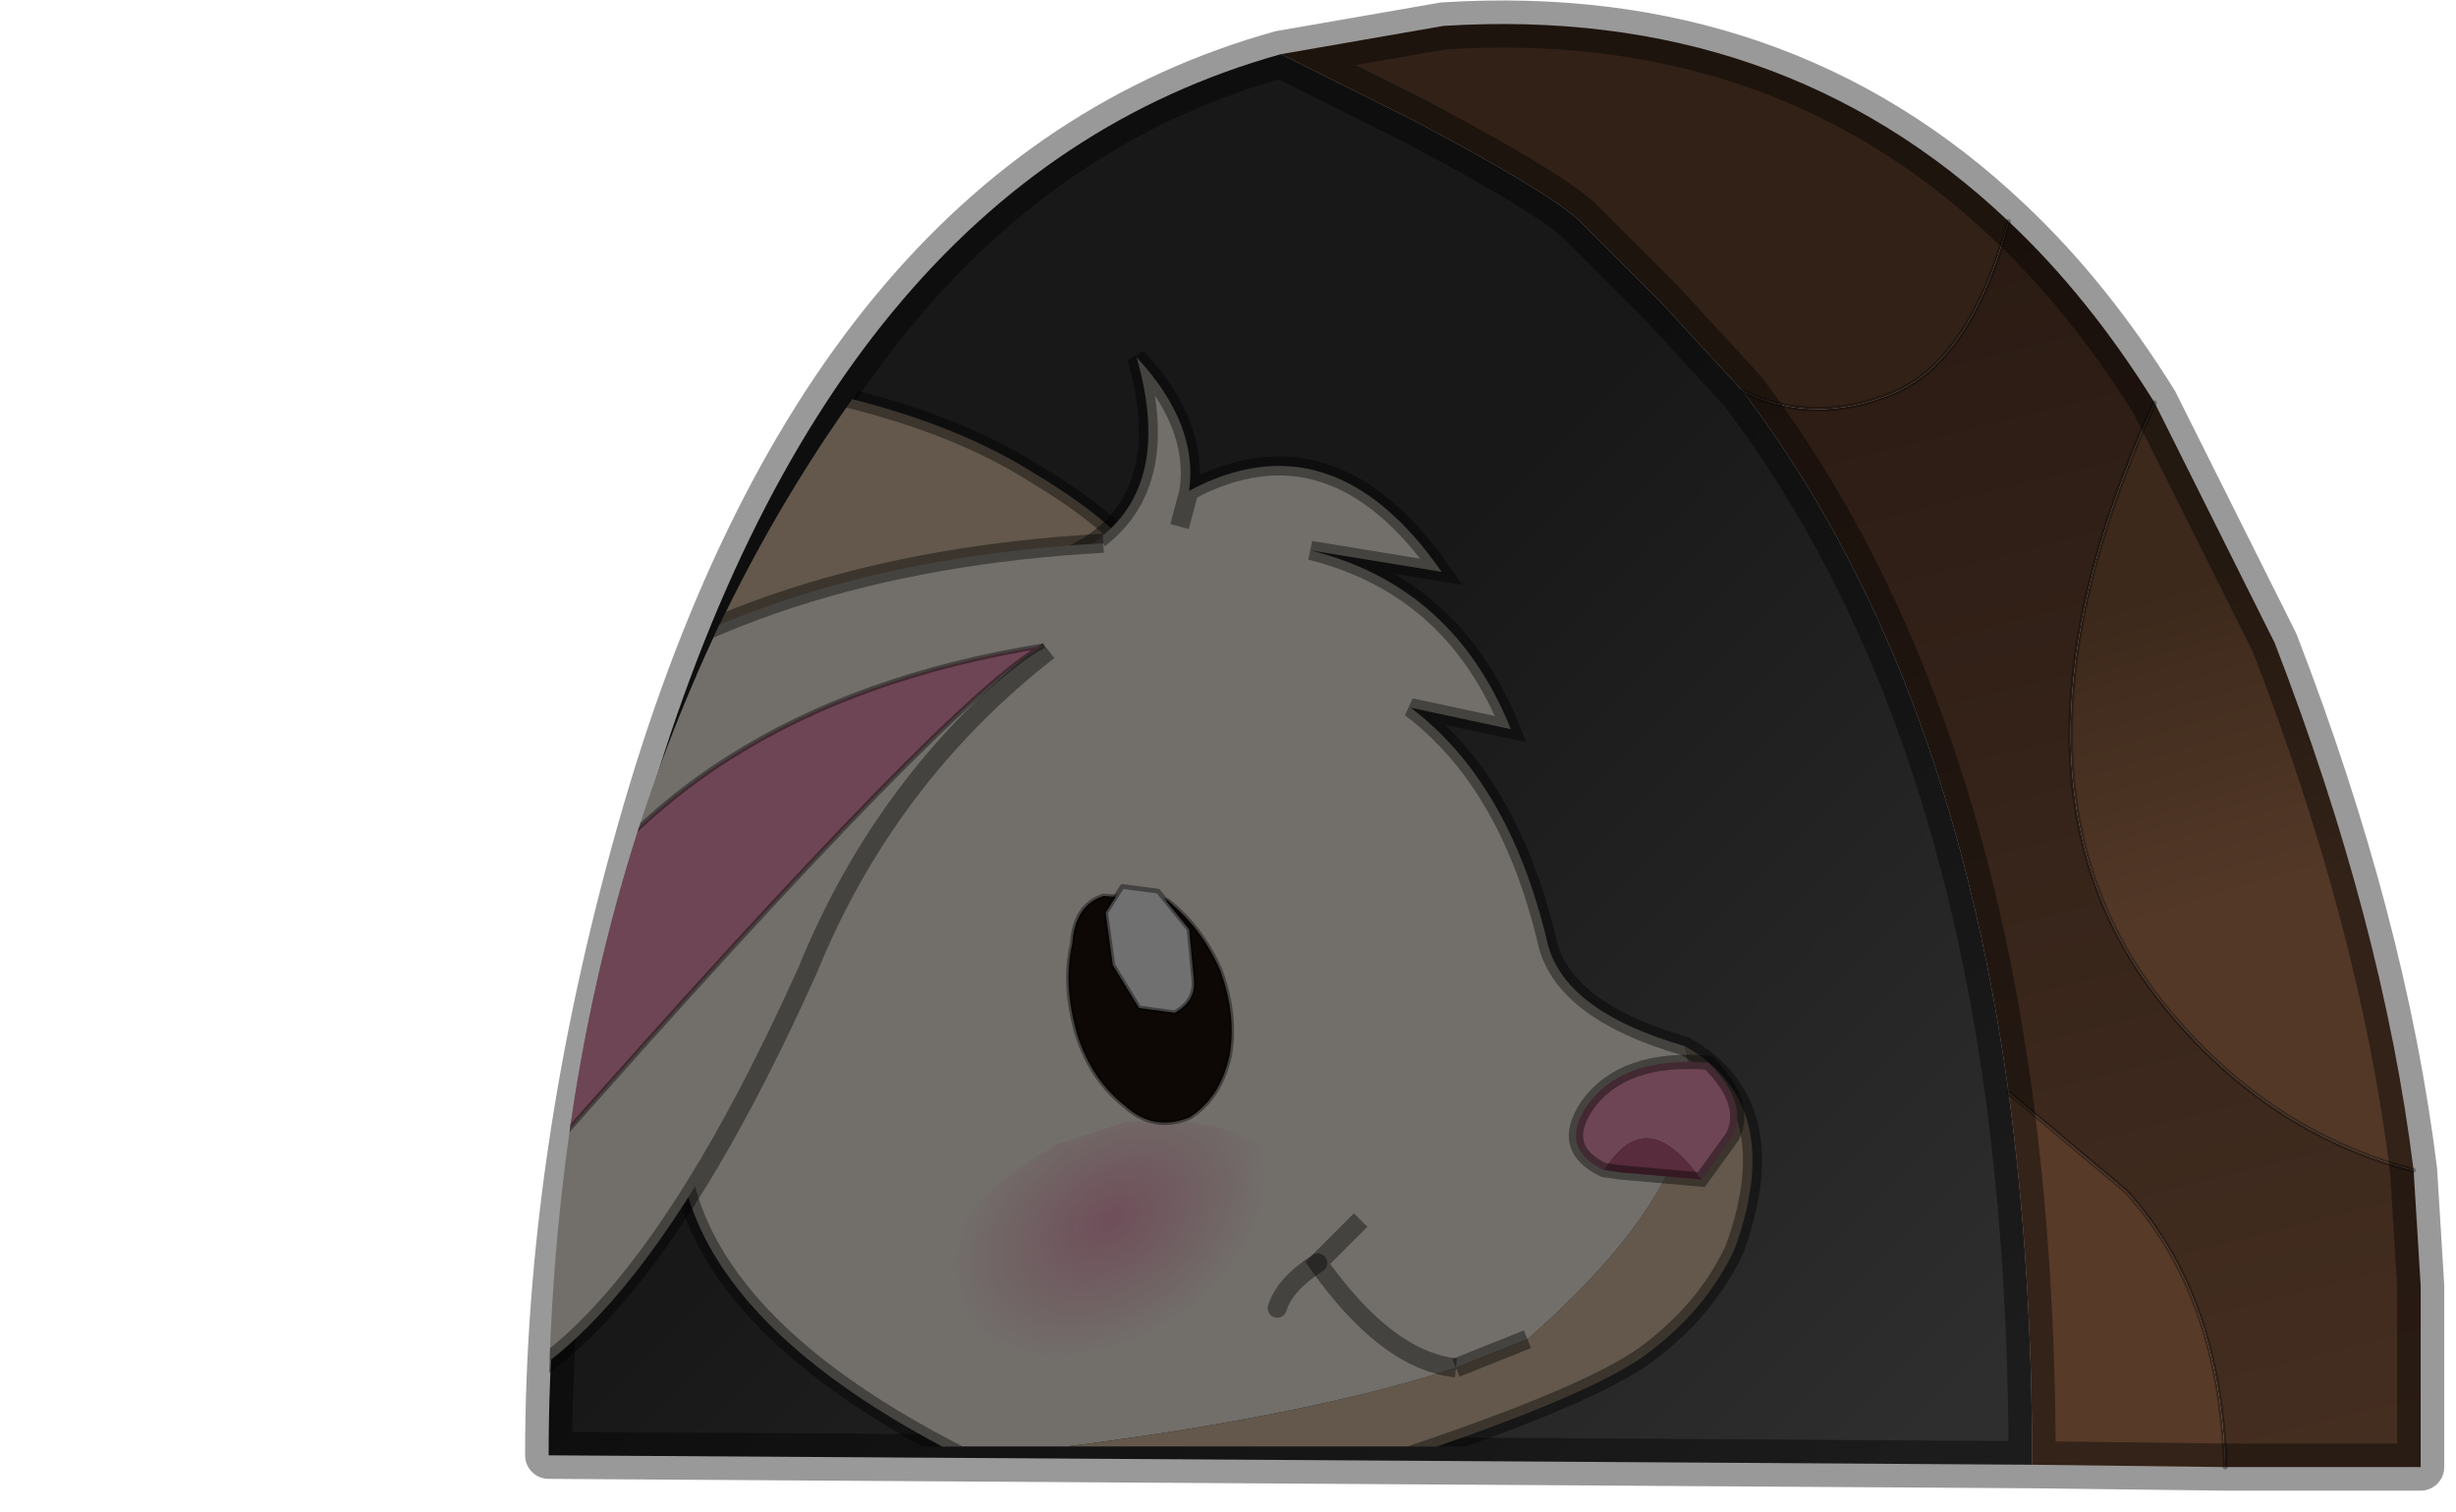 <?xml version="1.0" encoding="UTF-8" standalone="no"?>
<svg xmlns:ffdec="https://www.free-decompiler.com/flash" xmlns:xlink="http://www.w3.org/1999/xlink" ffdec:objectType="frame" height="32.1px" width="52.15px" xmlns="http://www.w3.org/2000/svg">
  <g transform="matrix(1.0, 0.0, 0.0, 1.0, 31.3, 30.9)">
    <use ffdec:characterId="1020" height="31.65" transform="matrix(1.0, 0.0, 0.0, 1.0, -20.15, -30.9)" width="40.8" xlink:href="#decoration301-shape0"/>
    <use ffdec:characterId="1022" height="31.35" transform="matrix(1.012, 0.0, 0.0, 1.012, -31.301, -30.548)" width="51.5" xlink:href="#decoration301-sprite0"/>
  </g>
  <defs>
    <g id="decoration301-shape0" transform="matrix(1.0, 0.0, 0.0, 1.0, 20.15, 30.9)">
      <path d="M-4.1 -29.75 L-0.65 -30.35 Q6.5 -30.8 11.35 -26.2 10.55 -23.25 8.9 -22.55 7.2 -21.85 5.7 -22.6 L3.95 -24.5 2.2 -26.25 Q1.45 -26.9 -1.3 -28.35 L-4.1 -29.75" fill="#322117" fill-rule="evenodd" stroke="none"/>
      <path d="M11.35 -26.2 Q13.05 -24.6 14.45 -22.35 10.65 -14.05 14.95 -9.2 17.05 -6.8 19.95 -6.05 L20.1 -3.6 20.1 0.25 15.95 0.25 Q15.85 -3.4 13.85 -5.6 L11.35 -7.7 Q10.1 -16.8 5.7 -22.6 7.2 -21.85 8.9 -22.55 10.55 -23.25 11.35 -26.2" fill="url(#decoration301-gradient0)" fill-rule="evenodd" stroke="none"/>
      <path d="M11.85 0.2 L-19.65 0.0 Q-19.65 -6.35 -17.7 -13.25 -13.8 -27.05 -4.1 -29.75 L-1.3 -28.35 Q1.45 -26.9 2.2 -26.25 L3.95 -24.5 5.7 -22.6 Q10.1 -16.8 11.35 -7.7 11.85 -4.0 11.85 0.2" fill="url(#decoration301-gradient1)" fill-rule="evenodd" stroke="none"/>
      <path d="M14.45 -22.35 L17.0 -17.25 Q19.3 -11.3 19.95 -6.05 17.05 -6.8 14.95 -9.2 10.65 -14.05 14.45 -22.35" fill="url(#decoration301-gradient2)" fill-rule="evenodd" stroke="none"/>
      <path d="M15.95 0.25 L11.85 0.2 Q11.85 -4.0 11.35 -7.7 L13.85 -5.6 Q15.85 -3.4 15.95 0.25" fill="#573a28" fill-rule="evenodd" stroke="none"/>
      <path d="M11.35 -26.2 Q10.55 -23.25 8.9 -22.55 7.2 -21.85 5.7 -22.6 M11.35 -7.7 L13.85 -5.6 Q15.85 -3.4 15.95 0.25 M19.95 -6.05 Q17.05 -6.8 14.95 -9.2 10.65 -14.05 14.45 -22.35" fill="none" stroke="#000000" stroke-linecap="round" stroke-linejoin="round" stroke-opacity="0.298" stroke-width="0.1"/>
      <path d="M11.35 -26.2 Q13.05 -24.6 14.45 -22.35 L17.0 -17.25 Q19.3 -11.3 19.95 -6.05 L20.1 -3.6 20.1 0.25 15.95 0.25 11.85 0.2 -19.65 0.0 Q-19.65 -6.35 -17.7 -13.25 -13.8 -27.05 -4.1 -29.75 L-0.65 -30.35 Q6.5 -30.8 11.35 -26.2 M5.7 -22.6 Q10.1 -16.8 11.35 -7.7 11.85 -4.0 11.85 0.2 M-4.1 -29.75 L-1.3 -28.35 Q1.45 -26.9 2.2 -26.25 L3.95 -24.5 5.7 -22.6" fill="none" stroke="#000000" stroke-linecap="round" stroke-linejoin="round" stroke-opacity="0.4" stroke-width="1.0"/>
    </g>
    <linearGradient gradientTransform="matrix(0.005, 0.018, -0.016, 0.004, 11.2, -11.2)" gradientUnits="userSpaceOnUse" id="decoration301-gradient0" spreadMethod="pad" x1="-819.2" x2="819.2">
      <stop offset="0.0" stop-color="#291a13"/>
      <stop offset="1.0" stop-color="#473022"/>
    </linearGradient>
    <linearGradient gradientTransform="matrix(-0.009, -0.009, 0.013, -0.013, 6.0, -11.6)" gradientUnits="userSpaceOnUse" id="decoration301-gradient1" spreadMethod="pad" x1="-819.2" x2="819.2">
      <stop offset="0.0" stop-color="#2e2e2e"/>
      <stop offset="1.0" stop-color="#181818"/>
    </linearGradient>
    <linearGradient gradientTransform="matrix(0.001, 0.004, -0.01, 0.003, 16.55, -15.45)" gradientUnits="userSpaceOnUse" id="decoration301-gradient2" spreadMethod="pad" x1="-819.2" x2="819.2">
      <stop offset="0.0" stop-color="#3c291b"/>
      <stop offset="1.0" stop-color="#533827"/>
    </linearGradient>
    <g id="decoration301-sprite0" transform="matrix(1.0, 0.0, 0.0, 1.0, 4.1, 3.85)">
      <clipPath id="decoration301-clipPath0" transform="matrix(1.0, 0.0, 0.0, 1.0, 0.0, 0.0)">
        <path d="M27.4 -3.85 Q35.7 -3.85 41.55 4.95 47.4 13.75 47.4 26.15 L7.4 26.15 Q7.4 13.75 13.25 4.95 17.6 -1.55 23.25 -3.25 L27.4 -3.85" fill="#005f17" fill-rule="evenodd" stroke="none"/>
      </clipPath>
      <g clip-path="url(#decoration301-clipPath0)">
        <use ffdec:characterId="1021" height="24.7" transform="matrix(1.0, 0.0, 0.0, 1.0, -4.1, 2.8)" width="36.95" xlink:href="#decoration301-shape2"/>
      </g>
    </g>
    <g id="decoration301-shape2" transform="matrix(1.0, 0.0, 0.0, 1.0, 4.1, -2.8)">
      <path d="M18.75 8.4 Q9.2 10.1 6.55 10.95 -0.45 14.0 -2.5 11.0 -5.0 6.5 -3.05 4.85 -1.05 3.25 6.4 3.35 13.95 3.45 17.55 5.7 21.2 7.9 18.75 8.4" fill="#63584b" fill-rule="evenodd" stroke="none"/>
      <path d="M18.75 8.4 Q21.2 7.9 17.55 5.7 13.95 3.45 6.4 3.35 -1.05 3.25 -3.05 4.85 -5.0 6.5 -2.5 11.0 -0.45 14.0 6.55 10.95 9.2 10.1 18.75 8.4 Z" fill="none" stroke="#000000" stroke-linecap="butt" stroke-linejoin="miter-clip" stroke-miterlimit="3.0" stroke-opacity="0.4" stroke-width="0.4"/>
      <path d="M20.65 6.85 L20.85 6.1 20.65 6.85 M16.15 26.4 Q9.7 23.15 10.15 18.9 10.5 14.7 13.1 11.7 14.6 9.55 18.75 7.25 20.55 6.1 19.75 3.3 21.05 4.7 20.85 6.1 23.85 4.5 26.15 7.8 L23.4 7.35 Q26.4 8.1 27.6 11.1 L25.5 10.65 Q27.55 12.2 28.35 15.5 28.65 17.0 31.25 17.75 32.0 20.35 27.95 23.9 L26.45 24.5 Q22.75 25.7 16.15 26.4 M23.55 22.3 Q25.0 24.35 26.45 24.5 25.0 24.35 23.55 22.3 22.85 22.75 22.7 23.25 22.85 22.75 23.55 22.3 L24.45 21.4 23.55 22.3" fill="#726f6b" fill-rule="evenodd" stroke="none"/>
      <path d="M31.25 17.75 Q33.4 18.95 32.3 22.0 31.7 23.3 30.4 24.25 29.05 25.2 24.55 26.65 L16.15 26.4 Q22.75 25.7 26.45 24.5 L27.95 23.9 Q32.0 20.35 31.25 17.75" fill="#63584b" fill-rule="evenodd" stroke="none"/>
      <path d="M20.85 6.1 L20.65 6.85 M16.15 26.4 Q9.7 23.15 10.15 18.9 10.5 14.7 13.1 11.7 14.6 9.55 18.75 7.25 20.55 6.1 19.75 3.3 21.05 4.7 20.85 6.1 23.85 4.5 26.15 7.8 L23.4 7.35 Q26.4 8.1 27.6 11.1 L25.5 10.65 Q27.55 12.2 28.35 15.5 28.65 17.0 31.25 17.75 33.4 18.95 32.3 22.0 31.7 23.3 30.4 24.25 29.05 25.2 24.55 26.65 L16.15 26.4 M26.45 24.5 L27.95 23.9" fill="none" stroke="#000000" stroke-linecap="butt" stroke-linejoin="miter-clip" stroke-miterlimit="3.0" stroke-opacity="0.4" stroke-width="0.4"/>
      <path d="M26.45 24.5 Q25.0 24.35 23.55 22.3 L24.45 21.4" fill="none" stroke="#000000" stroke-linecap="butt" stroke-linejoin="miter-clip" stroke-miterlimit="3.0" stroke-opacity="0.4" stroke-width="0.4"/>
      <path d="M23.55 22.3 Q22.85 22.75 22.7 23.25" fill="none" stroke="#000000" stroke-linecap="round" stroke-linejoin="miter-clip" stroke-miterlimit="3.0" stroke-opacity="0.4" stroke-width="0.4"/>
      <path d="M19.3 25.3 Q16.9 25.9 15.9 24.55 14.05 22.15 18.1 19.8 L19.5 19.35 Q23.05 19.05 23.15 21.55 23.25 24.25 19.3 25.3" fill="url(#decoration301-gradient3)" fill-rule="evenodd" stroke="none"/>
      <path d="M20.85 19.25 Q20.1 19.55 19.5 19.0 18.8 18.45 18.5 17.5 18.2 16.45 18.4 15.6 18.45 14.8 19.05 14.6 L20.4 14.7 Q21.1 15.25 21.5 16.15 21.85 17.1 21.7 17.95 21.5 18.85 20.85 19.25" fill="#0d0806" fill-rule="evenodd" stroke="none"/>
      <path d="M20.85 19.25 Q21.5 18.85 21.7 17.95 21.85 17.1 21.5 16.15 21.1 15.25 20.4 14.7 L19.05 14.6 Q18.45 14.8 18.4 15.6 18.2 16.45 18.5 17.5 18.8 18.45 19.5 19.0 20.1 19.55 20.85 19.25 Z" fill="none" stroke="#000000" stroke-linecap="round" stroke-linejoin="round" stroke-opacity="0.4" stroke-width="0.1"/>
      <path d="M20.55 17.05 L19.8 16.95 19.25 16.05 19.1 14.95 19.45 14.4 20.2 14.5 20.85 15.3 20.95 16.35 Q21.0 16.8 20.55 17.05" fill="#707070" fill-rule="evenodd" stroke="none"/>
      <path d="M20.55 17.05 Q21.0 16.8 20.95 16.35 L20.85 15.3 20.2 14.5 19.45 14.4 19.1 14.95 19.25 16.05 19.8 16.95 20.55 17.05 Z" fill="none" stroke="#000000" stroke-linecap="round" stroke-linejoin="round" stroke-opacity="0.4" stroke-width="0.1"/>
      <path d="M19.05 7.2 Q19.7 8.45 17.9 9.45 14.5 12.1 12.85 16.15 8.7 25.4 4.75 25.4 0.85 25.4 1.1 20.8 4.6 8.0 19.05 7.2" fill="#726f6b" fill-rule="evenodd" stroke="none"/>
      <path d="M19.05 7.2 Q4.6 8.0 1.1 20.8 0.85 25.4 4.75 25.4 8.7 25.4 12.85 16.15 14.5 12.1 17.9 9.45" fill="none" stroke="#000000" stroke-linecap="butt" stroke-linejoin="miter-clip" stroke-miterlimit="3.0" stroke-opacity="0.4" stroke-width="0.4"/>
      <path d="M5.6 19.6 Q5.8 18.55 6.85 16.35 10.0 10.6 17.8 9.35 15.95 10.3 7.35 20.05 5.25 21.6 5.6 19.6" fill="#6e4554" fill-rule="evenodd" stroke="none"/>
      <path d="M5.6 19.6 Q5.25 21.6 7.35 20.05 15.95 10.3 17.8 9.35 10.0 10.6 6.85 16.35 5.8 18.55 5.6 19.6 Z" fill="none" stroke="#000000" stroke-linecap="butt" stroke-linejoin="miter-clip" stroke-miterlimit="3.0" stroke-opacity="0.4" stroke-width="0.1"/>
      <path d="M29.55 20.35 Q30.45 18.9 31.6 20.55 L29.9 20.4 29.55 20.35" fill="#582c3c" fill-rule="evenodd" stroke="none"/>
      <path d="M31.6 20.55 Q30.45 18.9 29.55 20.35 28.6 19.9 29.2 19.0 29.95 17.95 31.75 18.1 32.6 18.95 32.25 19.65 L31.6 20.55" fill="#6e4554" fill-rule="evenodd" stroke="none"/>
      <path d="M31.6 20.55 L32.25 19.65 Q32.6 18.95 31.75 18.1 29.95 17.95 29.2 19.0 28.6 19.9 29.55 20.35 L29.9 20.4 31.6 20.55 Z" fill="none" stroke="#000000" stroke-linecap="round" stroke-linejoin="miter-clip" stroke-miterlimit="5.0" stroke-opacity="0.4" stroke-width="0.3"/>
    </g>
    <radialGradient cx="0" cy="0" gradientTransform="matrix(-0.004, 0.002, 0.001, 0.003, 19.2, 21.4)" gradientUnits="userSpaceOnUse" id="decoration301-gradient3" r="819.2" spreadMethod="pad">
      <stop offset="0.0" stop-color="#6e4554" stop-opacity="0.776"/>
      <stop offset="1.0" stop-color="#6e4554" stop-opacity="0.008"/>
    </radialGradient>
  </defs>
</svg>
